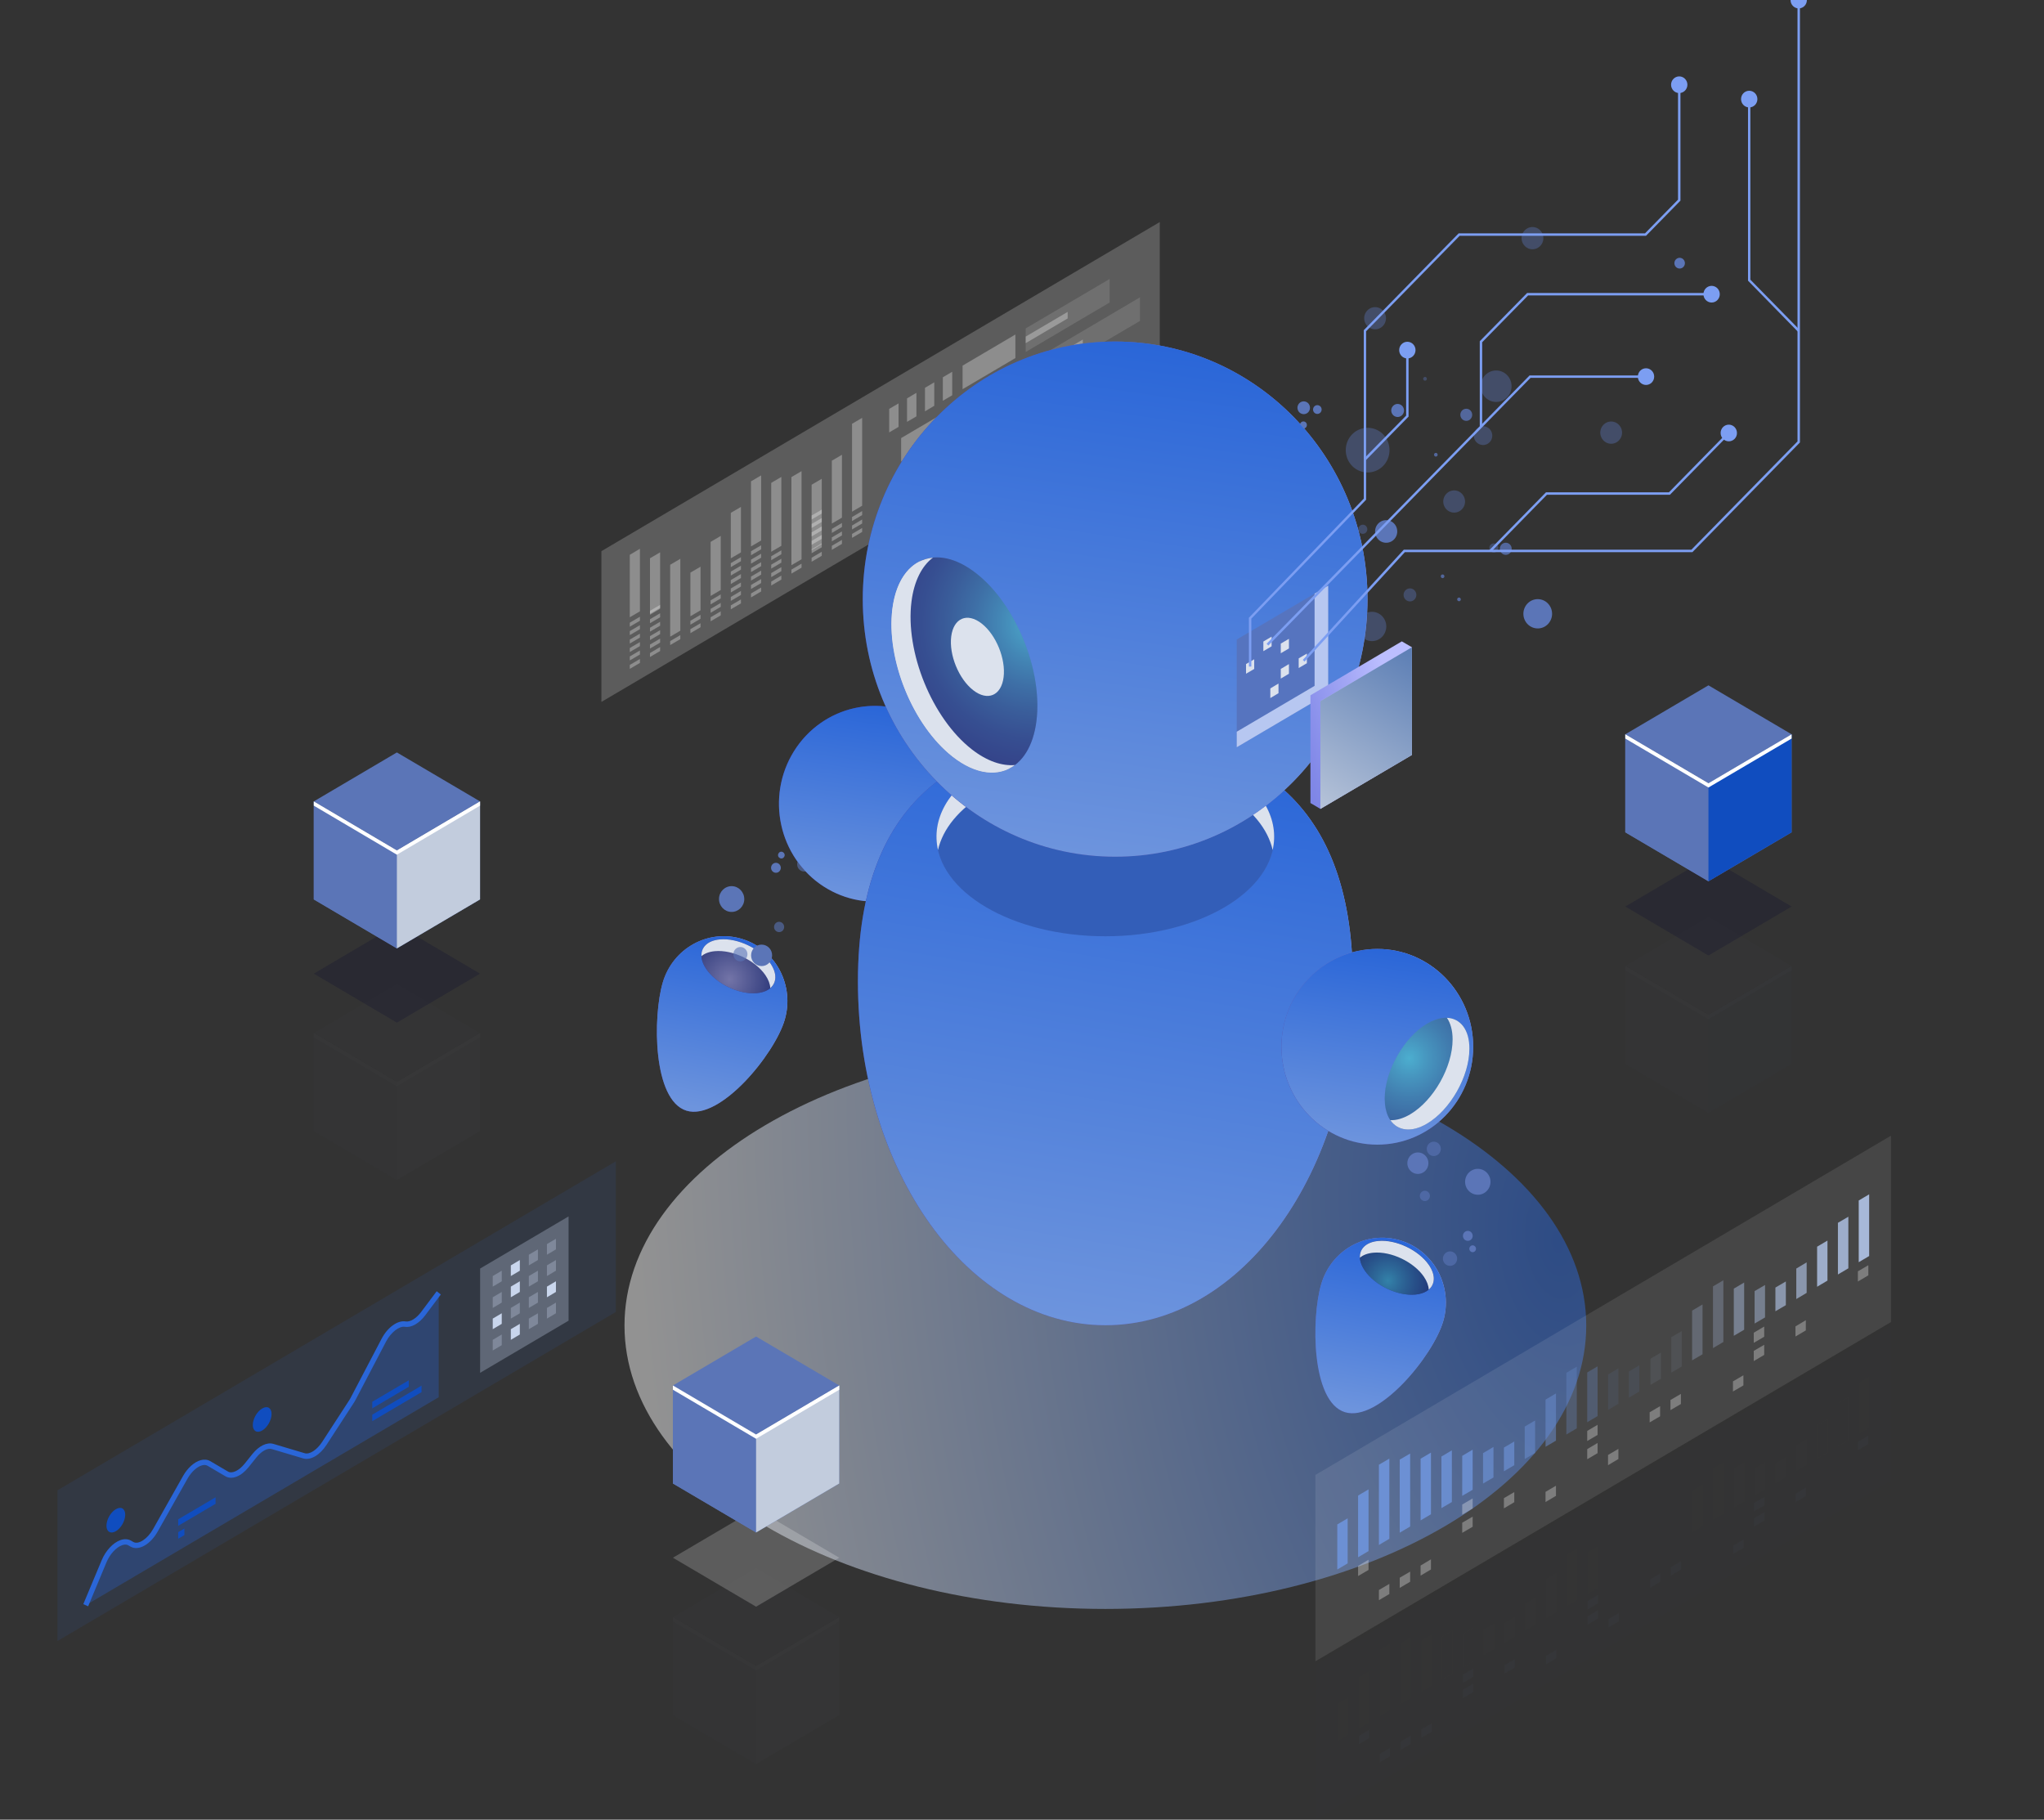 <svg xmlns="http://www.w3.org/2000/svg" width="738" height="657" fill="none" viewBox="0 0 738 657"><rect x="0" y="0" width="738" height="657" fill="#333333" stroke="none"/><g clip-path="url(#clip0_4649_74446)"><path fill="url(#paint0_diamond_4649_74446)" d="M399.1 580.907c95.889 0 173.623-45.809 173.623-102.317 0-56.508-77.734-102.317-173.623-102.317-95.89 0-173.623 45.809-173.623 102.317 0 56.508 77.733 102.317 173.623 102.317Z" opacity=".5"/><g opacity=".1"><path fill="#5B75B7" d="m616.846 366.432-30.026-17.68v35.36l30.026 17.709 30.025-17.709v-35.36l-30.025 17.68Z" opacity=".1"/><path fill="#5B75B7" d="m616.846 401.821-30.026-17.709v-35.36l30.026 17.68v35.389Z" opacity=".1"/><path fill="#104DBF" d="m646.871 384.11-30.025 17.709V366.43l30.025-17.68v35.36Z" opacity=".1"/><path fill="#5B75B7" d="m616.846 366.431-30.026-17.68 30.026-17.708 30.025 17.708-30.025 17.68Z" opacity=".1"/><path fill="#fff" d="m616.846 366.432-30.026-17.68v1.534l30.026 17.68 30.025-17.68v-1.534l-30.025 17.68Z" opacity=".1"/></g><path fill="#03002D" d="m616.846 344.986-30.026-17.68 30.026-17.708 30.025 17.708-30.025 17.68Z" opacity=".2"/><path fill="#5B75B7" d="m616.846 282.797-30.026-17.68v35.389l30.026 17.68 30.025-17.68v-35.389l-30.025 17.68Z"/><path fill="#5B75B7" d="m616.846 318.186-30.026-17.68v-35.389l30.026 17.68v35.389Z"/><path fill="#104DBF" d="m646.871 300.506-30.025 17.68v-35.389l30.025-17.68v35.389Z"/><path fill="#5B75B7" d="m616.846 282.798-30.026-17.68 30.026-17.68 30.025 17.68-30.025 17.68Z"/><path fill="#fff" d="m616.846 282.797-30.026-17.68v1.534l30.026 17.68 30.025-17.68v-1.534l-30.025 17.68Z"/><g opacity=".1"><path fill="#5B75B7" d="m143.297 390.663-29.998-17.681v35.389l29.998 17.68 30.025-17.68v-35.389l-30.025 17.681Z" opacity=".1"/><path fill="#5B75B7" d="m143.297 426.051-29.998-17.68v-35.389l29.998 17.681v35.388Z" opacity=".1"/><path fill="#C2CCDD" d="m173.322 408.371-30.025 17.68v-35.388l30.025-17.681v35.389Z" opacity=".1"/><path fill="#5B75B7" d="m143.297 390.663-29.998-17.68 29.998-17.68 30.025 17.68-30.025 17.68Z" opacity=".1"/><path fill="#fff" d="m143.297 390.663-29.998-17.681v1.534l29.998 17.68 30.025-17.68v-1.534l-30.025 17.681Z" opacity=".1"/></g><path fill="#03002D" d="m143.297 369.218-29.998-17.68 29.998-17.681 30.025 17.681-30.025 17.68Z" opacity=".2"/><path fill="#5B75B7" d="m143.297 307.058-29.998-17.708v35.388l29.998 17.68 30.025-17.68V289.35l-30.025 17.708Z"/><path fill="#5B75B7" d="m143.297 342.418-29.998-17.68V289.35l29.998 17.708v35.36Z"/><path fill="#C2CCDD" d="m173.322 324.738-30.025 17.68v-35.36l30.025-17.708v35.388Z"/><path fill="#5B75B7" d="m143.297 307.058-29.998-17.708 29.998-17.68 30.025 17.68-30.025 17.708Z"/><path fill="#fff" d="m143.297 307.058-29.998-17.708v1.533l29.998 17.708 30.025-17.708v-1.533l-30.025 17.708Z"/><g opacity=".1"><path fill="#5B75B7" d="m272.986 601.544-30.025-17.681v35.389l30.025 17.68 30.026-17.68v-35.389l-30.026 17.681Z" opacity=".1"/><path fill="#5B75B7" d="m272.986 636.932-30.025-17.68v-35.389l30.025 17.681v35.388Z" opacity=".1"/><path fill="#C2CCDD" d="m303.012 619.252-30.026 17.68v-35.388l30.026-17.681v35.389Z" opacity=".1"/><path fill="#5B75B7" d="m272.986 601.544-30.025-17.68 30.025-17.68 30.026 17.68-30.026 17.68Z" opacity=".1"/><path fill="#fff" d="m272.986 601.544-30.025-17.681v1.534l30.025 17.68 30.026-17.68v-1.534l-30.026 17.681Z" opacity=".1"/></g><path fill="#fff" d="m272.986 580.101-30.025-17.681 30.025-17.68 30.026 17.68-30.026 17.681Z" opacity=".2"/><path fill="#5B75B7" d="m272.986 517.939-30.025-17.709v35.389l30.025 17.68 30.026-17.68V500.23l-30.026 17.709Z"/><path fill="#5B75B7" d="m272.986 553.299-30.025-17.68V500.23l30.025 17.709v35.36Z"/><path fill="#C2CCDD" d="m303.012 535.619-30.026 17.68v-35.36l30.026-17.709v35.389Z"/><path fill="#5B75B7" d="m272.986 517.939-30.025-17.708 30.025-17.68 30.026 17.68-30.026 17.708Z"/><path fill="#fff" d="m272.986 517.939-30.025-17.709v1.534l30.025 17.708 30.026-17.708v-1.534l-30.026 17.709Z"/><path fill="#fff" d="M418.742 134.607 217.143 253.432v-54.435L418.742 80.172v54.435Z" opacity=".2"/><path fill="#fff" d="m231.05 220.721-3.661 2.147v-22.56l3.661-2.175v22.588Z" opacity=".3"/><g fill="#fff" opacity=".3"><path d="m231.05 224.124-3.661 2.147v-1.45l3.661-2.147v1.45ZM231.05 227.165l-3.661 2.147v-1.45l3.661-2.147v1.45ZM231.05 230.203l-3.661 2.148v-1.422l3.661-2.148v1.422ZM231.05 233.272l-3.661 2.148v-1.45l3.661-2.148v1.45ZM231.05 236.311l-3.661 2.148v-1.45l3.661-2.148v1.45ZM231.05 239.35l-3.661 2.147v-1.422l3.661-2.147v1.422Z"/></g><g fill="#fff" opacity=".3"><path d="m238.343 219.801-3.661 2.175v-1.45l3.661-2.147v1.422ZM238.343 222.868l-3.661 2.147v-1.45l3.661-2.147v1.45ZM238.343 225.909l-3.661 2.147v-1.422l3.661-2.148v1.423ZM238.343 228.948l-3.661 2.147v-1.422l3.661-2.148v1.423ZM238.343 232.017l-3.661 2.147v-1.45l3.661-2.148v1.451ZM238.343 235.056l-3.661 2.147v-1.422l3.661-2.176v1.451Z"/></g><g fill="#fff" opacity=".3"><path d="m252.932 223.399-3.661 2.147v-1.422l3.661-2.147v1.422ZM252.932 226.466l-3.661 2.147v-1.45l3.661-2.147v1.45ZM245.638 230.761l-3.661 2.147v-1.45l3.661-2.147v1.45Z"/></g><g fill="#fff" opacity=".3"><path d="m260.227 216.065-3.661 2.148v-1.45l3.661-2.148v1.45ZM260.227 219.106l-3.661 2.147v-1.422l3.661-2.147v1.422ZM260.227 222.173l-3.661 2.147v-1.45l3.661-2.147v1.45Z"/></g><g fill="#fff" opacity=".3"><path d="m267.522 202.622-3.661 2.147v-1.45l3.661-2.147v1.45ZM267.522 205.661l-3.661 2.147v-1.422l3.661-2.148v1.423ZM267.522 208.702l-3.661 2.175v-1.45l3.661-2.148v1.423ZM267.522 211.77l-3.661 2.148v-1.45l3.661-2.148v1.45ZM267.522 214.809l-3.661 2.148v-1.422l3.661-2.176v1.45ZM267.522 217.848l-3.661 2.147v-1.422l3.661-2.147v1.422Z"/></g><g fill="#fff" opacity=".3"><path d="m274.817 198.329-3.661 2.147v-1.45l3.661-2.147v1.45ZM274.817 201.368l-3.661 2.147v-1.45l3.661-2.147v1.45ZM274.817 204.409l-3.661 2.147v-1.422l3.661-2.148v1.423ZM274.817 207.477l-3.661 2.148v-1.45l3.661-2.148v1.45ZM274.817 210.517l-3.661 2.147v-1.45l3.661-2.148v1.451ZM274.817 213.555l-3.661 2.147v-1.422l3.661-2.147v1.422Z"/></g><g fill="#fff" opacity=".3"><path d="m282.11 200.114-3.661 2.147v-1.422l3.661-2.148v1.423ZM282.11 203.153l-3.661 2.147v-1.422l3.661-2.148v1.423ZM282.11 206.222l-3.661 2.147v-1.45l3.661-2.148v1.451ZM282.11 209.261l-3.661 2.147v-1.422l3.661-2.175v1.45ZM289.405 204.966l-3.661 2.147v-1.45l3.661-2.147v1.45Z"/></g><g fill="#fff" opacity=".3"><path d="m296.7 185.416-3.661 2.148v-1.423l3.661-2.147v1.422ZM296.7 188.457l-3.661 2.176v-1.451l3.661-2.147v1.422ZM296.7 191.524l-3.661 2.148v-1.451l3.661-2.147v1.45ZM296.7 194.565l-3.661 2.147v-1.422l3.661-2.147v1.422ZM296.7 197.604l-3.661 2.147v-1.422l3.661-2.147v1.422ZM296.7 200.671l-3.661 2.147v-1.45l3.661-2.147v1.45Z"/></g><g fill="#fff" opacity=".3"><path d="m303.995 190.268-3.661 2.148v-1.45l3.661-2.148v1.45ZM303.995 193.309l-3.661 2.147v-1.422l3.661-2.147v1.422ZM303.995 196.376l-3.661 2.147v-1.45l3.661-2.147v1.45Z"/></g><g fill="#fff" opacity=".3"><path d="m311.29 185.974-3.661 2.147v-1.45l3.661-2.148v1.451ZM311.29 189.013l-3.661 2.147v-1.422l3.661-2.176v1.451ZM311.29 192.053l-3.661 2.147v-1.422l3.661-2.147v1.422Z"/></g><path fill="#fff" d="m238.343 219.467-3.661 2.147v-20.051l3.661-2.147v20.051ZM245.638 227.72l-3.661 2.148v-25.963l3.661-2.147v25.962ZM252.932 220.358l-3.661 2.147v-15.756l3.661-2.147v15.756ZM260.227 213.025l-3.661 2.147v-19.521l3.661-2.147v19.521ZM267.522 199.445l-3.661 2.147v-16.425l3.661-2.147v16.425ZM274.817 195.149l-3.661 2.147v-23.508l3.661-2.147v23.508ZM282.11 197.072l-3.661 2.148v-24.875l3.661-2.148v24.875ZM289.405 201.926l-3.661 2.148v-31.819l3.661-2.148v31.819ZM296.7 196.489l-3.661 2.148v-23.621l3.661-2.147v23.62ZM303.995 186.895l-3.661 2.147v-22.699l3.661-2.148v22.7ZM311.29 182.6l-3.661 2.148v-31.735l3.661-2.148V182.6Z" opacity=".3"/><g fill="#fff" opacity=".3"><path d="M400.656 109.204 370.33 127.08v-8.506l30.326-17.847v8.477ZM411.584 115.869l-41.254 24.289v-8.477l41.254-24.318v8.506ZM389.4 142.027l-19.07 11.238v-8.477l19.07-11.267v8.506Z" opacity=".4"/></g><g fill="#fff" opacity=".3"><path d="m336.287 164.834 30.326-17.875v8.505l-30.326 17.848v-8.478ZM325.359 158.17l41.255-24.289v8.477l-41.255 24.318v-8.506ZM347.543 132.012l19.07-11.239v8.506l-19.07 11.238v-8.505ZM340.414 136.223l3.388-2.008v8.505l-3.388 1.98v-8.477ZM333.965 140.015l3.36-1.98v8.478l-3.36 2.008v-8.506ZM327.49 143.836l3.388-2.008v8.506l-3.388 1.98v-8.478ZM321.043 147.628l3.388-1.98v8.478l-3.388 2.008v-8.506Z"/></g><path fill="#fff" d="M385.493 114.976 370.33 123.9v-2.371l15.163-8.924v2.371ZM390.957 124.93l-20.627 12.159v-2.342l20.627-12.159v2.342Z" opacity=".3"/><path fill="#1049B3" d="m379.455 144.925-9.125 5.382v-2.343l9.125-5.382v2.343Z" opacity=".3"/><path fill="#5B75B7" d="M498.901 230.034a5.364 5.364 0 0 0 .219-7.474 5.106 5.106 0 0 0-7.322-.223 5.365 5.365 0 0 0-.219 7.474c1.968 2.119 5.246 2.231 7.322.223Z" opacity=".4"/><path fill="#5B75B7" d="M558.763 225.46a5.365 5.365 0 0 0 .218-7.474 5.106 5.106 0 0 0-7.322-.223 5.365 5.365 0 0 0-.218 7.474c1.967 2.119 5.245 2.231 7.322.223Z"/><path fill="#5B75B7" d="M544.008 143.584c2.24-2.147 2.35-5.745.246-8.031a5.487 5.487 0 0 0-7.868-.251c-2.241 2.147-2.35 5.744-.246 8.031a5.488 5.488 0 0 0 7.868.251ZM537.752 159.759c1.339-1.282 1.393-3.43.136-4.796a3.276 3.276 0 0 0-4.699-.139c-1.338 1.282-1.393 3.43-.136 4.796 1.257 1.339 3.36 1.422 4.699.139Z" opacity=".4"/><path fill="#5B75B7" d="M530.868 151.364c.874-.836.901-2.203.109-3.095-.82-.892-2.158-.92-3.033-.112-.874.837-.901 2.203-.109 3.096.82.892 2.186.948 3.033.111ZM545.129 199.749c.875-.836.902-2.203.11-3.095-.82-.893-2.159-.921-3.033-.112-.874.837-.902 2.203-.109 3.096.819.892 2.185.92 3.032.111Z" opacity=".8"/><path fill="#5B75B7" d="M514.967 137.255c.274-.251.274-.67.028-.948-.246-.279-.656-.279-.929-.028s-.273.669-.027.948a.642.642 0 0 0 .928.028Z" opacity=".4"/><path fill="#5B75B7" d="M518.874 164.669c.273-.251.273-.67.027-.948-.246-.279-.656-.279-.929-.028s-.273.669-.027.948c.246.279.656.279.929.028ZM527.233 216.899c.273-.251.273-.669.027-.948-.245-.279-.655-.279-.929-.028-.273.251-.273.669-.027.948.273.251.683.279.929.028ZM521.305 208.561c.274-.251.274-.669.028-.948-.246-.279-.656-.279-.929-.028s-.273.67-.028.948c.274.279.683.279.929.028Z" opacity=".8"/><path fill="#5B75B7" d="M499.202 168.405c3.17-3.04 3.334-8.143.356-11.406a7.814 7.814 0 0 0-11.175-.362c-3.169 3.039-3.333 8.143-.355 11.406a7.814 7.814 0 0 0 11.174.362Z" opacity=".4"/><path fill="#5B75B7" d="M456.665 184.077c1.584-1.506 1.666-4.044.164-5.661a3.846 3.846 0 0 0-5.546-.168c-1.585 1.506-1.667 4.044-.164 5.661a3.846 3.846 0 0 0 5.546.168Z"/><path fill="#5B75B7" d="M527.725 183.993c1.585-1.506 1.667-4.044.164-5.661a3.846 3.846 0 0 0-5.546-.168c-1.585 1.506-1.666 4.044-.164 5.661 1.475 1.618 3.962 1.674 5.546.168ZM499.174 117.819c1.585-1.506 1.667-4.044.164-5.661a3.845 3.845 0 0 0-5.546-.167c-1.584 1.505-1.666 4.043-.164 5.661 1.476 1.589 3.989 1.673 5.546.167ZM449.534 146.626c1.584-1.506 1.666-4.044.164-5.662a3.846 3.846 0 0 0-5.546-.167c-1.585 1.506-1.667 4.044-.164 5.661 1.475 1.618 3.961 1.673 5.546.168ZM584.417 159.118c1.584-1.506 1.666-4.044.164-5.661a3.847 3.847 0 0 0-5.547-.168c-1.584 1.506-1.666 4.044-.163 5.661a3.846 3.846 0 0 0 5.546.168ZM556.003 88.899c1.584-1.506 1.666-4.044.164-5.661a3.847 3.847 0 0 0-5.547-.167 4.041 4.041 0 0 0-.163 5.66 3.846 3.846 0 0 0 5.546.168Z" opacity=".4"/><path fill="#5B75B7" d="M607.747 96.428c.765-.725.792-1.952.082-2.733a1.87 1.87 0 0 0-2.677-.083c-.765.725-.793 1.952-.082 2.733a1.87 1.87 0 0 0 2.677.083Z"/><path fill="#5B75B7" d="M510.65 216.507c.928-.892.983-2.37.109-3.318a2.261 2.261 0 0 0-3.251-.112 2.376 2.376 0 0 0-.11 3.319c.875.948 2.323 1.004 3.252.111Z" opacity=".4"/><path fill="#5B75B7" d="M506.196 149.916a2.376 2.376 0 0 0 .11-3.319c-.875-.948-2.323-1.004-3.252-.112a2.377 2.377 0 0 0-.109 3.319 2.26 2.26 0 0 0 3.251.112ZM476.69 149.023c.628-.614.656-1.618.082-2.231-.601-.641-1.585-.669-2.186-.084-.628.614-.655 1.618-.082 2.231.574.642 1.558.67 2.186.084ZM472.264 148.911c.901-.864.956-2.314.109-3.263-.847-.92-2.295-.976-3.196-.111-.902.864-.957 2.314-.11 3.263.875.92 2.295.976 3.197.111ZM471.473 154.377c.492-.474.519-1.283.055-1.813a1.261 1.261 0 0 0-1.776-.055c-.492.474-.519 1.283-.055 1.812.492.53 1.284.558 1.776.056Z"/><path fill="#5B75B7" d="M493.166 192.304c.655-.614.683-1.673.081-2.343-.601-.669-1.639-.697-2.294-.083-.656.613-.683 1.673-.082 2.342.601.669 1.639.697 2.295.084ZM540.457 199.052c.655-.614.683-1.673.082-2.343-.601-.669-1.64-.697-2.295-.083-.656.613-.683 1.673-.082 2.342.601.697 1.639.725 2.295.084Z" opacity=".4"/><path fill="#5B75B7" d="M503.218 194.869c1.612-1.533 1.694-4.127.191-5.772a3.95 3.95 0 0 0-5.655-.195c-1.612 1.533-1.694 4.127-.191 5.772 1.53 1.645 4.043 1.729 5.655.195Z"/><path fill="url(#paint1_radial_4649_74446)" d="M283.314 368.242c-3.661 12.41-23.304 36.504-35.462 32.767-12.158-3.737-12.212-33.882-8.551-46.292 3.661-12.41 16.474-19.437 28.632-15.7 12.157 3.737 19.042 16.815 15.381 29.225Z"/><path fill="url(#paint2_linear_4649_74446)" d="M283.314 368.242c-3.661 12.41-23.304 36.504-35.462 32.767-12.158-3.737-12.212-33.882-8.551-46.292 3.661-12.41 16.474-19.437 28.632-15.7 12.157 3.737 19.042 16.815 15.381 29.225Z"/><path fill="#251C72" d="M259.927 339.184c6.393-.586 14.534 3.29 18.223 8.644 3.688 5.355 1.502 10.151-4.891 10.737-6.393.585-14.534-3.291-18.223-8.645-3.688-5.354-1.475-10.179 4.891-10.736Z"/><path fill="url(#paint3_radial_4649_74446)" d="M259.927 339.184c6.393-.586 14.534 3.29 18.223 8.644 3.688 5.355 1.502 10.151-4.891 10.737-6.393.585-14.534-3.291-18.223-8.645-3.688-5.354-1.475-10.179 4.891-10.736Z" opacity=".5"/><path fill="#DCE2ED" d="M253.26 345.235c1.12-.976 2.759-1.617 4.863-1.813 6.393-.585 14.535 3.291 18.223 8.645 1.12 1.646 1.694 3.235 1.776 4.685 2.322-1.98 2.513-5.326.027-8.924-3.688-5.354-11.857-9.23-18.223-8.644-4.426.39-6.83 2.816-6.666 6.051Z"/><path fill="#5B75B7" d="M281.347 332.827c-1.011-.028-1.831.781-1.858 1.813a1.83 1.83 0 0 0 1.776 1.896c1.011.028 1.83-.781 1.858-1.813a1.847 1.847 0 0 0-1.776-1.896Z" opacity=".6"/><path fill="#5B75B7" d="M264.273 319.943c-2.514-.056-4.618 1.979-4.672 4.545-.055 2.566 1.939 4.713 4.453 4.769 2.514.055 4.617-1.98 4.672-4.546.054-2.565-1.94-4.685-4.453-4.768Z"/><path fill="#5B75B7" d="M290.446 309.458a2.584 2.584 0 0 0-2.623 2.537c-.028 1.45 1.093 2.649 2.486 2.677a2.585 2.585 0 0 0 2.623-2.537c.027-1.45-1.093-2.65-2.486-2.677Z" opacity=".6"/><path fill="#5B75B7" d="M280.2 311.52c-.956-.028-1.775.753-1.803 1.757-.027.976.738 1.813 1.721 1.841.957.028 1.776-.753 1.804-1.757 0-1.004-.765-1.813-1.722-1.841ZM282.141 307.505c-.656-.028-1.203.53-1.23 1.199-.027.669.519 1.227 1.175 1.255.656.028 1.202-.53 1.229-1.199 0-.669-.519-1.227-1.174-1.255Z"/><path fill="#5B75B7" d="M267.387 341.918c-1.393-.027-2.568 1.088-2.595 2.538-.028 1.422 1.065 2.622 2.486 2.649 1.393.028 2.568-1.087 2.595-2.537.027-1.423-1.093-2.622-2.486-2.65Z" opacity=".6"/><path fill="#5B75B7" d="M275.064 341.054c-2.103-.056-3.824 1.645-3.879 3.793-.055 2.147 1.612 3.904 3.716 3.96 2.103.055 3.824-1.646 3.879-3.793.055-2.147-1.612-3.904-3.716-3.96Z"/><path fill="url(#paint4_radial_4649_74446)" d="M315.854 325.519c19.117 0 34.615-15.819 34.615-35.333 0-19.514-15.498-35.332-34.615-35.332-19.118 0-34.616 15.818-34.616 35.332 0 19.514 15.498 35.333 34.616 35.333Z"/><path fill="url(#paint5_linear_4649_74446)" d="M334.459 260.405c16.119 10.485 20.873 32.321 10.6 48.774-10.272 16.453-31.664 21.305-47.783 10.82-16.12-10.486-20.873-32.321-10.601-48.774 10.273-16.453 31.665-21.306 47.784-10.82Z"/><path fill="url(#paint6_radial_4649_74446)" d="M488.439 354.327c0 68.573-39.997 124.152-89.339 124.152-49.341 0-89.338-55.579-89.338-124.152 0-68.574 39.997-89.098 89.338-89.098 49.342 0 89.339 20.552 89.339 89.098Z"/><path fill="url(#paint7_linear_4649_74446)" d="M488.439 354.327c0 68.573-39.997 124.152-89.339 124.152-49.341 0-89.338-55.579-89.338-124.152 0-68.574 39.997-89.098 89.338-89.098 49.342 0 89.339 20.552 89.339 89.098Z"/><path fill="#5674BF" d="M399.099 338.041c33.678 0 60.98-16.094 60.98-35.947 0-19.852-27.302-35.946-60.98-35.946s-60.98 16.094-60.98 35.946c0 19.853 27.302 35.947 60.98 35.947Z"/><path fill="#1049B3" d="M399.099 338.041c33.678 0 60.98-16.094 60.98-35.947 0-19.852-27.302-35.946-60.98-35.946s-60.98 16.094-60.98 35.946c0 19.853 27.302 35.947 60.98 35.947Z" opacity=".5"/><path fill="#DCE2ED" d="M355.96 286.253c23.823-14.027 62.427-14.027 86.224 0 9.835 5.801 15.6 13.079 17.321 20.637 2.432-10.709-3.333-21.947-17.321-30.202-23.824-14.027-62.428-14.027-86.224 0-13.989 8.227-19.726 19.465-17.294 30.202 1.721-7.558 7.458-14.836 17.294-20.637Z"/><path fill="#BCBEFF" d="M364.951 195.188c10.042-17.752 10.036-36.944-.012-42.866-10.048-5.922-26.335 3.669-36.376 21.421-10.042 17.753-10.036 36.944.012 42.866 10.049 5.922 26.335-3.669 36.376-21.421Z"/><path fill="url(#paint8_radial_4649_74446)" d="M402.624 309.317c50.321 0 91.115-41.638 91.115-93.002s-40.794-93.003-91.115-93.003-91.114 41.639-91.114 93.003 40.793 93.002 91.114 93.002Z"/><path fill="url(#paint9_linear_4649_74446)" d="M402.624 309.317c50.321 0 91.115-41.638 91.115-93.002s-40.794-93.003-91.115-93.003-91.114 41.639-91.114 93.003 40.793 93.002 91.114 93.002Z"/><path fill="#5674BF" d="M374.21 260.375c-2.322 18.294-15.846 24.038-30.217 12.828-14.343-11.211-24.096-35.11-21.774-53.403 2.322-18.294 15.846-24.039 30.217-12.828 14.343 11.21 24.096 35.109 21.774 53.403Z"/><path fill="url(#paint10_radial_4649_74446)" d="M374.21 260.375c-2.322 18.294-15.846 24.038-30.217 12.828-14.343-11.211-24.096-35.11-21.774-53.403 2.322-18.294 15.846-24.039 30.217-12.828 14.343 11.21 24.096 35.109 21.774 53.403Z" opacity=".5"/><path fill="#DCE2ED" d="M362.353 244.534c-.847 6.637-5.765 8.728-10.983 4.657-5.218-4.071-8.77-12.772-7.923-19.409.847-6.637 5.765-8.729 10.983-4.657 5.218 4.071 8.77 12.772 7.923 19.409Z"/><path fill="#DCE2ED" d="M350.878 270.553c-14.343-11.211-24.097-35.11-21.774-53.403.956-7.446 3.77-12.828 7.731-15.812-7.513.725-13.195 7.223-14.616 18.489-2.322 18.294 7.431 42.193 21.774 53.403 8.497 6.637 16.721 7.334 22.485 2.984-4.671.418-10.081-1.367-15.6-5.661Z"/><path fill="#DCE2ED" d="M345.223 272.617c-14.344-11.21-24.097-35.109-21.775-53.403 1.066-8.478 4.563-14.25 9.399-16.9-5.492 2.315-9.481 8.311-10.655 17.485-2.323 18.294 7.431 42.193 21.774 53.404 7.705 6.023 15.163 7.139 20.791 4.043-5.437 2.315-12.376.948-19.534-4.629Z"/><path fill="url(#paint11_radial_4649_74446)" d="M497.291 413.28c19.118 0 34.615-15.819 34.615-35.332 0-19.514-15.497-35.333-34.615-35.333-19.117 0-34.615 15.819-34.615 35.333 0 19.513 15.498 35.332 34.615 35.332Z"/><path fill="url(#paint12_linear_4649_74446)" d="M497.291 413.28c19.118 0 34.615-15.819 34.615-35.332 0-19.514-15.497-35.333-34.615-35.333-19.117 0-34.615 15.819-34.615 35.333 0 19.513 15.498 35.332 34.615 35.332Z"/><path fill="#5674BF" d="M530.566 378.616c0 9.955-6.858 22.058-15.3 27.05-8.442 4.991-15.299.948-15.299-9.008 0-9.955 6.857-22.058 15.299-27.05 8.442-4.992 15.3-.948 15.3 9.008Z"/><path fill="url(#paint13_radial_4649_74446)" d="M530.566 378.616c0 9.955-6.858 22.058-15.3 27.05-8.442 4.991-15.299.948-15.299-9.008 0-9.955 6.857-22.058 15.299-27.05 8.442-4.992 15.3-.948 15.3 9.008Z" opacity=".5"/><path fill="#DCE2ED" d="M522.424 367.488c1.284 1.897 2.049 4.49 2.049 7.781 0 9.955-6.857 22.058-15.299 27.05-2.596 1.534-5.027 2.203-7.186 2.119 2.65 3.849 7.595 4.602 13.251 1.255 8.442-4.992 15.299-17.094 15.299-27.05.028-6.916-3.278-10.96-8.114-11.155Z"/><path fill="#5674BF" d="m479.56 250.336-33.031 19.465v-38.902l33.031-19.465v38.902Z"/><path fill="#CFDCFD" d="M474.642 214.334v33.297l-28.113 16.564v5.606l33.031-19.465v-38.902l-4.918 2.9Z" opacity=".8"/><path fill="#DCE2ED" d="m452.839 241.523-2.95 1.729v-3.486l2.95-1.729v3.486ZM459.123 233.353l-2.978 1.757v-3.486l2.978-1.757v3.486ZM465.378 234.134l-2.95 1.729v-3.486l2.95-1.729v3.486ZM465.378 243.251l-2.95 1.757v-3.486l2.95-1.756v3.485ZM461.609 250.281l-2.951 1.757v-3.486l2.951-1.757v3.486ZM471.855 239.46l-2.951 1.729v-3.485l2.951-1.729v3.485Z"/><path fill="url(#paint14_linear_4649_74446)" d="m506.142 240.074 3.634-6.386-3.634-2.12-33.003 19.465v38.902l3.606 2.12 3.606-6.386 25.791-15.199v-30.396Z"/><path fill="url(#paint15_linear_4649_74446)" d="m509.777 272.59-33.031 19.465v-38.903l33.031-19.464v38.902Z"/><path fill="url(#paint16_linear_4649_74446)" d="m509.777 272.59-33.031 19.465v-38.903l33.031-19.464v38.902Z"/><path fill="#7C9EF2" d="m471.007 238.876-.628-.614 36.473-39.794h103.846l38.304-39.098V.025h.874v159.708l-.109.139-38.714 39.488H507.235l-36.228 39.516Z"/><path fill="#7C9EF2" d="m649.137 119.743-18.004-18.406V35.775h.847v65.2l17.785 18.126-.628.642ZM538.378 199.221l-.628-.614 20.436-20.859h44.396l21.31-21.752.629.641-21.584 22.003h-44.396l-20.163 20.581Z"/><path fill="#7C9EF2" d="M624.193 159.344c-1.639 0-2.951-1.367-2.951-3.012 0-1.673 1.339-3.012 2.951-3.012 1.639 0 2.95 1.367 2.95 3.012.028 1.645-1.311 3.012-2.95 3.012ZM594.304 138.986c1.63 0 2.951-1.348 2.951-3.011 0-1.664-1.321-3.012-2.951-3.012-1.629 0-2.95 1.348-2.95 3.012 0 1.663 1.321 3.011 2.95 3.011ZM617.992 109.231c1.629 0 2.95-1.349 2.95-3.012 0-1.664-1.321-3.012-2.95-3.012-1.63 0-2.951 1.348-2.951 3.012 0 1.663 1.321 3.012 2.951 3.012ZM606.298 33.602c-1.639 0-2.95-1.367-2.95-3.012s1.338-3.012 2.95-3.012c1.64 0 2.951 1.367 2.951 3.012s-1.311 3.012-2.951 3.012ZM631.57 38.79c1.629 0 2.95-1.35 2.95-3.013 0-1.663-1.321-3.011-2.95-3.011-1.63 0-2.951 1.348-2.951 3.011 0 1.664 1.321 3.012 2.951 3.012ZM649.439 3.037c1.629 0 2.95-1.348 2.95-3.012 0-1.663-1.321-3.011-2.95-3.011-1.63 0-2.951 1.348-2.951 3.011 0 1.664 1.321 3.012 2.951 3.012ZM508.134 129.418c1.63 0 2.951-1.348 2.951-3.012 0-1.663-1.321-3.011-2.951-3.011-1.629 0-2.95 1.348-2.95 3.011 0 1.664 1.321 3.012 2.95 3.012Z"/><path fill="#7C9EF2" d="M451.8 240.661h-.874v-17.652l.136-.112 41.337-42.862v-60.793l.109-.139 34.151-34.859h67.291l11.911-12.159V30.59h.875v41.858l-.137.14-12.294 12.548h-67.291l-33.768 34.468v60.794l-.11.139-41.336 42.834v17.29Z"/><path fill="#7C9EF2" d="m493.136 166.175-.628-.642 15.19-15.477v-23.648h.874v24.011l-.136.139-15.3 15.617ZM457.947 233.075l-.629-.642 94.94-96.878h41.363v.864h-41.008l-94.666 96.656Z"/><path fill="#7C9EF2" d="M535.155 154.071h-.874v-30.87l.137-.14 16.966-17.29h66.608v.893h-66.253l-16.584 16.899v30.508Z"/><path fill="url(#paint17_radial_4649_74446)" d="M521.058 477.113c-3.661 12.41-23.304 36.504-35.462 32.767-12.157-3.737-12.212-33.882-8.551-46.292 3.661-12.409 16.474-19.437 28.632-15.7 12.158 3.737 19.042 16.816 15.381 29.225Z"/><path fill="url(#paint18_linear_4649_74446)" d="M521.058 477.113c-3.661 12.41-23.304 36.504-35.462 32.767-12.157-3.737-12.212-33.882-8.551-46.292 3.661-12.409 16.474-19.437 28.632-15.7 12.158 3.737 19.042 16.816 15.381 29.225Z"/><path fill="#251C72" d="M497.671 448.027c6.393-.585 14.534 3.291 18.223 8.645 3.688 5.354 1.502 10.151-4.891 10.737-6.393.585-14.534-3.291-18.222-8.645-3.689-5.327-1.503-10.151 4.89-10.737Z"/><path fill="url(#paint19_radial_4649_74446)" d="M497.671 448.027c6.393-.585 14.534 3.291 18.223 8.645 3.688 5.354 1.502 10.151-4.891 10.737-6.393.585-14.534-3.291-18.222-8.645-3.689-5.327-1.503-10.151 4.89-10.737Z" opacity=".5"/><path fill="#DCE2ED" d="M491.004 454.106c1.12-.976 2.759-1.617 4.863-1.813 6.393-.585 14.535 3.291 18.223 8.645 1.12 1.646 1.694 3.235 1.776 4.685 2.322-1.98 2.513-5.326.027-8.924-3.688-5.354-11.857-9.23-18.223-8.644-4.426.39-6.83 2.816-6.666 6.051Z"/><path fill="#5B75B7" d="M515.703 433.136c.738-.698.765-1.869.082-2.622a1.788 1.788 0 0 0-2.568-.083c-.738.697-.765 1.868-.082 2.621a1.789 1.789 0 0 0 2.568.084Z" opacity=".6"/><path fill="#5B75B7" d="M536.714 430.095c1.831-1.757 1.94-4.713.191-6.609a4.512 4.512 0 0 0-6.475-.196c-1.83 1.757-1.939 4.713-.191 6.61 1.749 1.868 4.645 1.98 6.475.195Z"/><path fill="#5B75B7" d="M525.294 456.338c1.038-.976 1.092-2.649.109-3.681a2.49 2.49 0 0 0-3.607-.111c-1.038.976-1.092 2.649-.109 3.681a2.538 2.538 0 0 0 3.607.111Z" opacity=".6"/><path fill="#5B75B7" d="M531.167 447.525c.711-.669.738-1.813.082-2.538-.655-.725-1.776-.753-2.486-.083-.71.669-.738 1.812-.082 2.537a1.74 1.74 0 0 0 2.486.084ZM532.534 451.762a1.222 1.222 0 0 0 .054-1.729c-.464-.502-1.202-.53-1.694-.056a1.222 1.222 0 0 0-.054 1.729c.464.502 1.202.53 1.694.056Z"/><path fill="#5B75B7" d="M519.42 416.682c1.011-.976 1.065-2.621.109-3.653a2.504 2.504 0 0 0-3.579-.112c-1.011.976-1.066 2.622-.109 3.653a2.504 2.504 0 0 0 3.579.112Z" opacity=".6"/><path fill="#5B75B7" d="M514.53 422.789c1.53-1.45 1.612-3.904.164-5.466a3.716 3.716 0 0 0-5.355-.167c-1.53 1.45-1.612 3.904-.164 5.466a3.717 3.717 0 0 0 5.355.167Z"/><path fill="#F2F2F2" d="M682.743 477.336 474.941 599.814v-67.29l207.802-122.479v67.291Z" opacity=".1"/><path fill="#6C90D4" d="m486.581 564.455-3.743 2.231V550.4l3.743-2.203v16.258ZM494.122 560.022l-3.77 2.231v-22.282l3.77-2.231v22.282ZM501.634 555.587l-3.771 2.231v-28.974l3.771-2.203v28.946ZM509.147 551.154l-3.77 2.231v-26.381l3.77-2.203v26.353ZM516.661 546.719l-3.743 2.23v-22.281l3.743-2.203v22.254Z"/><path fill="#6C90D4" d="m524.202 542.312-3.77 2.203v-18.628l3.77-2.231v18.656ZM531.714 537.88l-3.771 2.203v-14.446l3.771-2.231v14.474Z" opacity=".9"/><path fill="#6C90D4" d="m539.227 533.445-3.77 2.203v-10.987l3.77-2.231v11.015ZM546.741 529.01l-3.743 2.203v-8.561l3.743-2.203v8.561Z" opacity=".7"/><path fill="#6C90D4" d="m554.255 524.578-3.743 2.203v-11.713l3.743-2.203v11.713ZM561.796 520.142l-3.771 2.231v-17.039l3.771-2.23v17.038Z" opacity=".5"/><path fill="#6C90D4" d="m569.307 515.709-3.77 2.231v-22.281l3.77-2.231v22.281ZM576.821 511.276l-3.743 2.23v-17.987l3.743-2.203v17.96Z" opacity=".3"/><path fill="#6C90D4" d="m584.335 506.839-3.743 2.231v-12.8l3.743-2.231v12.8ZM591.874 502.407l-3.77 2.231v-9.454l3.77-2.231v9.454Z" opacity=".1"/><path fill="#A7B8D8" d="m671.105 433.442 3.771-2.231v22.281l-3.771 2.231v-22.281Z"/><path fill="#A7B8D8" d="m663.592 441.502 3.77-2.203v18.628l-3.77 2.231v-18.656ZM656.078 450.117l3.743-2.203v14.445l-3.743 2.231v-14.473Z" opacity=".9"/><path fill="#A7B8D8" d="m648.564 458.008 3.743-2.231v11.016l-3.743 2.231v-11.016ZM641.023 464.871l3.771-2.203v8.561l-3.771 2.203v-8.561Z" opacity=".7"/><path fill="#A7B8D8" d="m633.512 466.152 3.77-2.203v11.713l-3.77 2.203v-11.713ZM625.998 465.262l3.743-2.203v17.038l-3.743 2.204v-17.039Z" opacity=".5"/><path fill="#A7B8D8" d="m618.484 464.453 3.743-2.203v22.282l-3.743 2.203v-22.282ZM610.945 473.207l3.77-2.23v17.987l-3.77 2.203v-17.96Z" opacity=".3"/><path fill="#A7B8D8" d="m603.432 482.801 3.77-2.203v12.772l-3.77 2.231v-12.8ZM595.918 490.583l3.77-2.231v9.453l-3.77 2.231v-9.453Z" opacity=".1"/><g fill="#1049B3" fill-opacity=".3" opacity=".1"><g opacity=".1"><path d="m486.581 571.257-3.743 2.203v-3.653l3.743-2.231v3.681ZM501.634 562.39l-3.771 2.203v-3.654l3.771-2.203v3.654ZM509.147 557.956l-3.77 2.203v-3.653l3.77-2.203v3.653ZM516.661 553.522l-3.743 2.231v-3.681l3.743-2.203v3.653ZM524.202 549.087l-3.77 2.231v-3.681l3.77-2.203v3.653ZM539.227 540.22l-3.77 2.23v-3.653l3.77-2.231v3.654ZM546.741 535.814l-3.743 2.203v-3.653l3.743-2.231v3.681ZM554.255 531.38l-3.743 2.203v-3.653l3.743-2.231v3.681ZM561.796 526.947l-3.771 2.203v-3.653l3.771-2.231v3.681ZM569.307 522.511l-3.77 2.203v-3.653l3.77-2.231v3.681ZM584.335 513.643l-3.743 2.203v-3.653l3.743-2.203v3.653ZM591.874 509.21l-3.77 2.231v-3.681l3.77-2.203v3.653ZM599.387 504.774l-3.77 2.231v-3.681l3.77-2.203v3.653ZM606.901 500.343l-3.77 2.231v-3.681l3.77-2.204v3.654ZM614.415 495.907l-3.743 2.231v-3.681l3.743-2.203v3.653ZM621.954 491.473l-3.77 2.231v-3.653l3.77-2.231v3.653ZM629.468 487.068l-3.771 2.203v-3.653l3.771-2.231v3.681ZM644.495 478.199l-3.743 2.203v-3.653l3.743-2.231v3.681ZM652.009 473.765l-3.743 2.203v-3.654l3.743-2.203v3.654ZM659.548 469.333l-3.771 2.203v-3.653l3.771-2.203v3.653ZM667.061 464.897l-3.77 2.231v-3.681l3.77-2.203v3.653Z" opacity=".1"/></g><g opacity=".1"><path d="m486.581 577.809-3.743 2.231v-3.653l3.743-2.231v3.653ZM494.122 573.404l-3.77 2.203v-3.653l3.77-2.231v3.681ZM501.634 568.972l-3.771 2.203v-3.653l3.771-2.231v3.681ZM509.147 564.537l-3.77 2.203v-3.654l3.77-2.231v3.682ZM516.661 560.103l-3.743 2.203v-3.653l3.743-2.231v3.681ZM524.202 555.669l-3.77 2.203v-3.653l3.77-2.203v3.653ZM539.227 546.802l-3.77 2.231v-3.681l3.77-2.204v3.654ZM554.255 537.932l-3.743 2.231v-3.681l3.743-2.203v3.653ZM561.796 533.497l-3.771 2.231v-3.681l3.771-2.203v3.653ZM569.307 529.065l-3.77 2.231v-3.653l3.77-2.231v3.653ZM584.335 520.224l-3.743 2.203v-3.653l3.743-2.231v3.681ZM591.874 515.79l-3.77 2.204v-3.654l3.77-2.231v3.681ZM614.415 502.489l-3.743 2.231v-3.681l3.743-2.203v3.653ZM621.954 498.056l-3.77 2.23v-3.681l3.77-2.203v3.654ZM629.468 493.622l-3.771 2.231v-3.681l3.771-2.203v3.653ZM644.495 484.753l-3.743 2.231v-3.653l3.743-2.231v3.653ZM659.548 475.912l-3.771 2.203v-3.654l3.771-2.231v3.682ZM667.061 471.478l-3.77 2.203v-3.653l3.77-2.231v3.681ZM674.575 467.044l-3.77 2.203v-3.653l3.77-2.231v3.681Z" opacity=".1"/></g><g opacity=".1"><path d="m486.581 584.391-3.743 2.231v-3.681l3.743-2.203v3.653ZM494.122 579.958l-3.77 2.231v-3.681l3.77-2.203v3.653ZM524.202 562.251l-3.77 2.204v-3.654l3.77-2.231v3.681ZM531.714 557.816l-3.771 2.203v-3.653l3.771-2.231v3.681ZM539.227 553.382l-3.77 2.203v-3.653l3.77-2.231v3.681ZM546.741 548.948l-3.743 2.203v-3.653l3.743-2.203v3.653ZM554.255 544.514l-3.743 2.204v-3.654l3.743-2.203v3.653ZM569.307 535.647l-3.77 2.231v-3.681l3.77-2.203v3.653ZM576.821 531.212l-3.743 2.231v-3.681l3.743-2.203v3.653ZM591.874 522.345l-3.77 2.231v-3.654l3.77-2.231v3.654ZM599.387 517.939l-3.77 2.203v-3.653l3.77-2.231v3.681ZM606.901 513.503l-3.77 2.203v-3.653l3.77-2.231v3.681ZM614.415 509.072l-3.743 2.203v-3.653l3.743-2.231v3.681ZM621.954 504.638l-3.77 2.203v-3.653l3.77-2.231v3.681ZM636.981 495.768l-3.77 2.231v-3.681l3.77-2.203v3.653ZM644.495 491.335l-3.743 2.231v-3.681l3.743-2.203v3.653ZM652.009 486.901l-3.743 2.231v-3.681l3.743-2.203v3.653ZM659.548 482.466l-3.771 2.231v-3.681l3.771-2.204v3.654ZM667.061 478.034l-3.77 2.231v-3.653l3.77-2.231v3.653ZM674.575 473.626l-3.77 2.203v-3.653l3.77-2.231v3.681Z" opacity=".1"/></g></g><path fill="#fff" fill-opacity=".3" d="m494.12 566.826-3.77 2.203v-3.654l3.77-2.23v3.681ZM531.714 544.655l-3.771 2.231v-3.681l3.771-2.203v3.653ZM576.821 518.079l-3.743 2.203v-3.653l3.743-2.203v3.653ZM636.981 482.634l-3.77 2.203v-3.653l3.77-2.231v3.681ZM674.573 460.464l-3.77 2.231v-3.681l3.77-2.203v3.653ZM531.714 551.235l-3.771 2.203v-3.653l3.771-2.203v3.653ZM546.741 542.368l-3.743 2.231v-3.681l3.743-2.203v3.653ZM576.821 524.66l-3.743 2.203v-3.654l3.743-2.23v3.681ZM599.387 511.358l-3.77 2.203v-3.653l3.77-2.203v3.653ZM606.901 506.923l-3.77 2.203v-3.653l3.77-2.203v3.653ZM636.981 489.188l-3.77 2.231v-3.681l3.77-2.203v3.653ZM652.007 480.347l-3.743 2.203v-3.653l3.743-2.231v3.681ZM501.634 575.524l-3.771 2.231v-3.681l3.771-2.203v3.653ZM509.147 571.091l-3.77 2.231v-3.681l3.77-2.203v3.653ZM516.659 566.657l-3.743 2.231v-3.653l3.743-2.231v3.653ZM561.794 540.081l-3.771 2.231v-3.681l3.771-2.203v3.653ZM584.333 526.778l-3.743 2.231v-3.681l3.743-2.203v3.653ZM629.468 500.202l-3.771 2.203v-3.653l3.771-2.203v3.653Z"/><path fill="#2A66D8" d="M222.361 473.683 20.734 592.508v-54.435l201.627-118.798v54.408Z" opacity=".1"/><path fill="#2A66D8" d="m30.951 579.568 6.64-15.867c2.075-4.936 6.501-8.115 9.206-6.609l.874.502c2.35 1.31 6.12-.921 8.443-5.048l10.791-19.13c2.35-4.155 6.147-6.414 8.497-5.02l6.448 3.793c1.885 1.115 4.835-.14 7.158-3.04l2.841-3.541c2.076-2.594 4.644-3.877 6.53-3.319l11.338 3.374c2.185.642 5.245-1.199 7.376-4.489l9.726-14.976c.246-.39.492-.808.711-1.227l11.037-21.082c1.967-3.765 5.246-6.219 7.732-5.8 1.967.334 4.481-1.144 6.475-3.765l5.628-7.502v37.647l-127.45 75.099Z" opacity=".3"/><path fill="#2A66D8" d="m31.827 579.959-1.749-.781 6.64-15.867c1.447-3.458 4.124-6.33 6.775-7.251 1.393-.502 2.704-.418 3.77.168l.874.502c1.858 1.059 5.136-1.088 7.158-4.685l10.792-19.131c1.666-2.928 4.043-5.075 6.393-5.717 1.257-.334 2.431-.223 3.415.335l6.448 3.793c1.448.836 3.961-.335 5.956-2.817l2.84-3.541c2.35-2.929 5.246-4.323 7.541-3.654l11.338 3.375c1.804.529 4.426-1.2 6.312-4.1l9.726-14.975c.246-.362.464-.753.655-1.143l11.038-21.055c2.158-4.155 5.792-6.804 8.743-6.302 1.584.251 3.824-1.088 5.546-3.402l5.628-7.502 1.502 1.171-5.628 7.502c-2.213 2.956-5.054 4.573-7.376 4.155-2.022-.307-5 1.98-6.749 5.298l-11.037 21.083c-.219.446-.492.864-.765 1.283l-9.726 14.975c-2.404 3.709-5.792 5.689-8.442 4.88l-11.338-3.374c-1.503-.446-3.716.753-5.52 3.012l-2.84 3.541c-2.678 3.347-6.038 4.657-8.388 3.263l-6.448-3.793c-.519-.306-1.202-.362-1.967-.139-1.83.502-3.852 2.342-5.245 4.824l-10.792 19.131c-2.623 4.629-6.885 7.027-9.726 5.41l-.874-.502c-.738-.419-1.612-.251-2.213-.028-2.159.753-4.426 3.235-5.656 6.191l-6.611 15.867Z"/><path fill="#104DBF" d="M98.05 510.521c0 2.204-1.502 4.881-3.387 5.968-1.858 1.088-3.388.196-3.388-1.98 0-2.203 1.503-4.88 3.388-5.968 1.885-1.115 3.388-.223 3.388 1.98ZM45.213 546.885c0 2.203-1.503 4.88-3.388 5.968-1.858 1.087-3.388.195-3.388-1.98 0-2.203 1.503-4.881 3.388-5.968 1.885-1.116 3.388-.223 3.388 1.98ZM147.585 500.704l-13.169 7.78v-2.37l13.169-7.753v2.343ZM152.202 502.628l-17.786 10.485v-2.342l17.786-10.486v2.343ZM77.834 542.954l-13.496 7.948v-2.343l13.496-7.948v2.343ZM66.578 554.249l-2.24 1.311v-2.37l2.24-1.311v2.37Z"/><path fill="#C9D6ED" d="m205.286 439.188-31.938 18.823v37.647l31.938-18.823v-37.647Z" opacity=".3"/><path fill="#C9D6ED" d="m181.161 458.791-3.251 1.924v3.821l3.251-1.924v-3.821Z" opacity=".3"/><path fill="#C9D6ED" d="m187.691 454.943-3.252 1.924v3.849l3.252-1.924v-3.849Z"/><path fill="#C9D6ED" d="m194.22 451.094-3.279 1.924v3.848l3.279-1.924v-3.848ZM200.724 447.273l-3.251 1.897v3.848l3.251-1.924v-3.821ZM181.161 466.461l-3.251 1.924v3.848l3.251-1.924v-3.848Z" opacity=".3"/><path fill="#C9D6ED" d="m187.691 462.611-3.252 1.924v3.849l3.252-1.924v-3.849Z"/><path fill="#C9D6ED" d="m194.22 458.791-3.279 1.924v3.821l3.279-1.924v-3.821ZM200.724 454.941l-3.251 1.925v3.848l3.251-1.924v-3.849Z" opacity=".3"/><path fill="#C9D6ED" d="m181.161 474.156-3.251 1.924v3.821l3.251-1.924v-3.821Z"/><path fill="#C9D6ED" d="m187.691 470.309-3.252 1.924v3.848l3.252-1.924v-3.848ZM194.22 466.461l-3.279 1.924v3.848l3.279-1.924v-3.848Z" opacity=".3"/><path fill="#C9D6ED" d="m200.724 462.611-3.251 1.924v3.849l3.251-1.924v-3.849Z"/><path fill="#C9D6ED" d="m181.161 481.826-3.251 1.924v3.849l3.251-1.924v-3.849Z" opacity=".3"/><path fill="#C9D6ED" d="m187.691 477.977-3.252 1.924v3.848l3.252-1.924v-3.848Z"/><path fill="#C9D6ED" d="m194.22 474.156-3.279 1.924v3.821l3.279-1.924v-3.821ZM200.724 470.309l-3.251 1.924v3.848l3.251-1.924v-3.848Z" opacity=".3"/><g opacity=".2"><g opacity=".2"><path fill="#5B75B7" d="M682.743 534.614 475.27 656.897v-55.996l207.473-122.284v55.997Z" opacity=".1"/></g><g fill="#5B75B7" opacity=".2"><g opacity=".2"><path d="m486.882 626.334-3.743 2.231v-13.553l3.743-2.203v13.525ZM494.395 621.928l-3.743 2.203v-18.545l3.743-2.203v18.545ZM501.907 617.493l-3.743 2.203v-24.094l3.743-2.231v24.122ZM509.421 613.06l-3.771 2.231v-21.975l3.771-2.203v21.947ZM516.934 608.654l-3.77 2.203v-18.545l3.77-2.203v18.545Z" opacity=".2"/><path d="m524.421 604.22-3.743 2.203v-15.505l3.743-2.203v15.505ZM531.934 599.785l-3.743 2.231v-12.047l3.743-2.203v12.019Z" opacity=".9"/><path d="m539.446 595.38-3.743 2.203v-9.147l3.743-2.231v9.175ZM546.96 590.946l-3.771 2.203v-7.111l3.771-2.231v7.139Z" opacity=".7"/><path d="m554.473 586.512-3.77 2.231v-9.76l3.77-2.231v9.76ZM561.958 582.104l-3.743 2.204v-14.195l3.743-2.203v14.194Z" opacity=".5"/><path d="m569.471 577.67-3.742 2.203v-18.545l3.742-2.203v18.545ZM576.985 573.238l-3.743 2.231v-14.975l3.743-2.203v14.947Z" opacity=".3"/><path d="m584.499 568.831-3.77 2.203v-10.653l3.77-2.203v10.653ZM592.012 564.397l-3.77 2.203v-7.864l3.77-2.203v7.864Z" opacity=".1"/></g><g opacity=".2"><path d="m671.131 499.226 3.743-2.203v18.545l-3.743 2.203v-18.545Z" opacity=".2"/><path d="m663.619 506.672 3.743-2.203v15.505l-3.743 2.231v-15.533ZM656.105 514.592l3.771-2.203v12.019l-3.771 2.203v-12.019Z" opacity=".9"/><path d="m648.592 521.871 3.77-2.203v9.175l-3.77 2.203v-9.175ZM641.107 528.34l3.743-2.203v7.111l-3.743 2.231v-7.139Z" opacity=".7"/><path d="m633.594 530.125 3.743-2.203v9.76l-3.743 2.203v-9.76ZM626.08 530.125l3.743-2.203v14.194l-3.743 2.203v-14.194Z" opacity=".5"/><path d="m618.566 530.182 3.771-2.203v18.544l-3.771 2.231v-18.572ZM611.055 538.211l3.77-2.231v14.976l-3.77 2.203v-14.948Z" opacity=".3"/><path d="m603.568 546.942 3.743-2.231v10.681l-3.743 2.203v-10.653ZM596.055 554.137l3.743-2.203v7.864l-3.743 2.231v-7.892Z" opacity=".1"/></g></g><g fill="#5B75B7" opacity=".1"><g opacity=".1"><path d="m486.882 631.995-3.743 2.203v-3.04l3.743-2.203v3.04ZM501.907 623.153l-3.743 2.204v-3.04l3.743-2.231v3.067ZM509.421 618.721l-3.771 2.203v-3.039l3.771-2.203v3.039ZM516.934 614.286l-3.77 2.231v-3.068l3.77-2.203v3.04ZM524.421 609.88l-3.743 2.203v-3.04l3.743-2.231v3.068ZM539.446 601.012l-3.743 2.231v-3.067l3.743-2.203v3.039ZM546.96 596.607l-3.771 2.203v-3.04l3.771-2.231v3.068ZM554.473 592.172l-3.77 2.203v-3.039l3.77-2.203v3.039ZM561.958 587.739l-3.743 2.231v-3.068l3.743-2.203v3.04ZM569.471 583.333l-3.742 2.203v-3.039l3.742-2.231v3.067ZM584.499 574.464l-3.77 2.23v-3.067l3.77-2.203v3.04ZM592.012 570.058l-3.77 2.203v-3.04l3.77-2.231v3.068ZM599.497 565.624l-3.743 2.203v-3.04l3.743-2.203v3.04ZM607.01 561.19l-3.742 2.231v-3.068l3.742-2.203v3.04ZM614.524 556.784l-3.743 2.203v-3.039l3.743-2.231v3.067ZM622.038 552.35l-3.743 2.203v-3.039l3.743-2.203v3.039ZM629.55 547.942l-3.771 2.204v-3.04l3.771-2.231v3.067ZM644.55 539.075l-3.743 2.231v-3.068l3.743-2.203v3.04ZM652.061 534.669l-3.743 2.203v-3.039l3.743-2.231v3.067ZM659.575 530.235l-3.743 2.203v-3.04l3.743-2.203v3.04ZM667.089 525.801l-3.771 2.231v-3.067l3.771-2.203v3.039Z" opacity=".1"/></g><g opacity=".1"><path d="m486.882 637.46-3.743 2.231v-3.068l3.743-2.203v3.04ZM494.395 633.054l-3.743 2.203v-3.04l3.743-2.231v3.068ZM501.907 628.618l-3.743 2.203v-3.04l3.743-2.203v3.04ZM509.421 624.186l-3.771 2.231v-3.067l3.771-2.204v3.04ZM516.934 619.78l-3.77 2.204v-3.04l3.77-2.231v3.067ZM524.421 615.344l-3.743 2.203v-3.039l3.743-2.203v3.039ZM539.446 606.505l-3.743 2.203v-3.04l3.743-2.23v3.067ZM554.473 597.637l-3.77 2.231v-3.067l3.77-2.203v3.039ZM561.958 593.232l-3.743 2.203v-3.04l3.743-2.231v3.068ZM569.471 588.797 565.729 591v-3.039l3.742-2.203v3.039ZM584.499 579.956l-3.77 2.203v-3.039l3.77-2.231v3.067ZM592.012 575.524l-3.77 2.203v-3.04l3.77-2.203v3.04ZM614.524 562.249l-3.743 2.203v-3.04l3.743-2.203v3.04ZM622.038 557.815l-3.743 2.231v-3.068l3.743-2.203v3.04ZM629.55 553.409l-3.771 2.203v-3.039l3.771-2.231v3.067ZM644.55 544.542l-3.743 2.231v-3.068l3.743-2.203v3.04ZM659.575 535.702l-3.743 2.203v-3.04l3.743-2.203v3.04ZM667.089 531.266l-3.771 2.231v-3.067l3.771-2.203v3.039ZM674.602 526.861l-3.77 2.203v-3.04l3.77-2.231v3.068Z" opacity=".1"/></g><g opacity=".1"><path d="m486.882 642.926-3.743 2.231v-3.067l3.743-2.203v3.039ZM494.395 638.521l-3.743 2.203v-3.04l3.743-2.231v3.068ZM524.421 620.813l-3.743 2.203v-3.04l3.743-2.203v3.04ZM531.934 616.378l-3.743 2.23v-3.067l3.743-2.203v3.04ZM539.446 611.97l-3.743 2.203v-3.04l3.743-2.231v3.068ZM546.96 607.538l-3.771 2.203v-3.04l3.771-2.203v3.04ZM554.473 603.104l-3.77 2.231v-3.068l3.77-2.203v3.04ZM569.471 594.264l-3.742 2.203v-3.039l3.742-2.203v3.039ZM576.985 589.829l-3.743 2.231v-3.068l3.743-2.203v3.04ZM592.012 580.989l-3.77 2.203v-3.04l3.77-2.203v3.04ZM599.497 576.555l-3.743 2.231v-3.067l3.743-2.203v3.039ZM607.01 572.149l-3.742 2.203v-3.04l3.742-2.203v3.04ZM614.524 567.715l-3.743 2.231v-3.067l3.743-2.203v3.039ZM622.038 563.308l-3.743 2.203v-3.04l3.743-2.231v3.068ZM637.063 554.44l-3.77 2.231v-3.068l3.77-2.203v3.04ZM644.55 550.034l-3.743 2.204v-3.04l3.743-2.231v3.067ZM652.061 545.602l-3.743 2.203v-3.039l3.743-2.204v3.04ZM659.575 541.167l-3.743 2.231v-3.068l3.743-2.203v3.04ZM667.089 536.761l-3.771 2.203v-3.04l3.771-2.231v3.068ZM674.602 532.327l-3.77 2.203v-3.04l3.77-2.203v3.04Z" opacity=".1"/></g></g><path fill="#5B75B7" d="m494.393 627.561-3.743 2.231v-3.067l3.743-2.204v3.04ZM531.932 605.448l-3.743 2.203v-3.04l3.743-2.203v3.04ZM576.985 578.897l-3.743 2.203v-3.04l3.743-2.203v3.04ZM637.063 543.508l-3.77 2.203v-3.039l3.77-2.203v3.039ZM674.6 521.396l-3.77 2.203v-3.04l3.77-2.231v3.068ZM531.932 610.913l-3.743 2.231v-3.068l3.743-2.203v3.04ZM546.96 602.071l-3.771 2.203v-3.04l3.771-2.203v3.04ZM576.985 584.364l-3.743 2.231v-3.068l3.743-2.203v3.04ZM599.497 571.09l-3.743 2.231v-3.067l3.743-2.203v3.039ZM607.01 566.683l-3.742 2.203v-3.04l3.742-2.231v3.068ZM637.063 548.975l-3.77 2.203v-3.039l3.77-2.203v3.039ZM652.061 540.136l-3.743 2.203v-3.04l3.743-2.231v3.068ZM501.907 634.087l-3.743 2.203v-3.04l3.743-2.203v3.04ZM509.421 629.651l-3.771 2.231v-3.068l3.771-2.203v3.04ZM516.934 625.247l-3.77 2.203v-3.039l3.77-2.231v3.067ZM561.958 598.696l-3.743 2.203v-3.039l3.743-2.231v3.067ZM584.497 585.423l-3.77 2.203v-3.04l3.77-2.231v3.068ZM629.55 558.876l-3.771 2.203v-3.04l3.771-2.203v3.04Z" opacity=".2"/></g></g><defs><radialGradient id="paint0_diamond_4649_74446" cx="0" cy="0" r="1" gradientTransform="rotate(174.436 270.096 237.346) scale(330.773 584.575)" gradientUnits="userSpaceOnUse"><stop stop-color="#2A66D8"/><stop offset="1" stop-color="#F2F2F2"/></radialGradient><radialGradient id="paint1_radial_4649_74446" cx="0" cy="0" r="1" gradientTransform="matrix(62.497 19.208 -19.538 63.571 275.69 349.748)" gradientUnits="userSpaceOnUse"><stop stop-color="#C0BFF6"/><stop offset="1" stop-color="#393091"/></radialGradient><radialGradient id="paint3_radial_4649_74446" cx="0" cy="0" r="1" gradientTransform="matrix(-3.77 -43.063 42.203 -3.695 263.414 353.509)" gradientUnits="userSpaceOnUse"><stop stop-color="#C2CCDD"/><stop offset=".459" stop-color="#1C3F72"/><stop offset=".582" stop-color="#162561"/><stop offset=".711" stop-color="#121355"/><stop offset=".846" stop-color="#10084E"/><stop offset="1" stop-color="#0F054C"/></radialGradient><radialGradient id="paint4_radial_4649_74446" cx="0" cy="0" r="1" gradientTransform="matrix(195.953 39.595 -40.351 199.698 481.381 177.349)" gradientUnits="userSpaceOnUse"><stop stop-color="#C0BFF6"/><stop offset="1" stop-color="#393091"/></radialGradient><radialGradient id="paint6_radial_4649_74446" cx="0" cy="0" r="1" gradientTransform="matrix(153.547 0 0 213.349 451.809 335.735)" gradientUnits="userSpaceOnUse"><stop stop-color="#C0BFF6"/><stop offset="1" stop-color="#393091"/></radialGradient><radialGradient id="paint8_radial_4649_74446" cx="0" cy="0" r="1" gradientTransform="matrix(154.018 0 0 157.209 459.504 202.54)" gradientUnits="userSpaceOnUse"><stop stop-color="#C0BFF6"/><stop offset="1" stop-color="#393091"/></radialGradient><radialGradient id="paint10_radial_4649_74446" cx="0" cy="0" r="1" gradientTransform="matrix(75.65 0 0 77.217 374.26 224.895)" gradientUnits="userSpaceOnUse"><stop stop-color="#42E8E0"/><stop offset=".059" stop-color="#3CCBCD"/><stop offset=".178" stop-color="#3098AC"/><stop offset=".3" stop-color="#266B8F"/><stop offset=".421" stop-color="#1E4777"/><stop offset=".541" stop-color="#172A65"/><stop offset=".662" stop-color="#131657"/><stop offset=".782" stop-color="#100A50"/><stop offset=".902" stop-color="#0F064D"/><stop offset="1" stop-color="#0F054C"/></radialGradient><radialGradient id="paint11_radial_4649_74446" cx="0" cy="0" r="1" gradientTransform="rotate(11.424 -1515.137 2765.9) scale(72.253 73.634)" gradientUnits="userSpaceOnUse"><stop stop-color="#C0BFF6"/><stop offset="1" stop-color="#393091"/></radialGradient><radialGradient id="paint13_radial_4649_74446" cx="0" cy="0" r="1" gradientTransform="matrix(64.476 0 0 65.812 508.786 382.065)" gradientUnits="userSpaceOnUse"><stop stop-color="#42E8E0"/><stop offset=".105" stop-color="#37B6BF"/><stop offset=".22" stop-color="#2C87A1"/><stop offset=".338" stop-color="#235F87"/><stop offset=".459" stop-color="#1C3F72"/><stop offset=".582" stop-color="#162561"/><stop offset=".711" stop-color="#121355"/><stop offset=".846" stop-color="#10084E"/><stop offset="1" stop-color="#0F054C"/></radialGradient><radialGradient id="paint17_radial_4649_74446" cx="0" cy="0" r="1" gradientTransform="matrix(62.497 19.207 -19.537 63.571 513.422 458.612)" gradientUnits="userSpaceOnUse"><stop stop-color="#C0BFF6"/><stop offset="1" stop-color="#393091"/></radialGradient><radialGradient id="paint19_radial_4649_74446" cx="0" cy="0" r="1" gradientTransform="matrix(-3.77 -43.063 42.202 -3.695 501.147 462.374)" gradientUnits="userSpaceOnUse"><stop stop-color="#42E8E0"/><stop offset=".105" stop-color="#37B6BF"/><stop offset=".22" stop-color="#2C87A1"/><stop offset=".338" stop-color="#235F87"/><stop offset=".459" stop-color="#1C3F72"/><stop offset=".582" stop-color="#162561"/><stop offset=".711" stop-color="#121355"/><stop offset=".846" stop-color="#10084E"/><stop offset="1" stop-color="#0F054C"/></radialGradient><linearGradient id="paint2_linear_4649_74446" x1="257.463" x2="269.15" y1="401.099" y2="339.286" gradientUnits="userSpaceOnUse"><stop stop-color="#6D94DD"/><stop offset="1" stop-color="#2A66D8"/></linearGradient><linearGradient id="paint5_linear_4649_74446" x1="311.053" x2="321.086" y1="325.201" y2="255.263" gradientUnits="userSpaceOnUse"><stop stop-color="#6D94DD"/><stop offset="1" stop-color="#2A66D8"/></linearGradient><linearGradient id="paint7_linear_4649_74446" x1="386.675" x2="421.816" y1="477.472" y2="267.969" gradientUnits="userSpaceOnUse"><stop stop-color="#6D94DD"/><stop offset="1" stop-color="#2A66D8"/></linearGradient><linearGradient id="paint9_linear_4649_74446" x1="389.952" x2="416.36" y1="308.439" y2="124.35" gradientUnits="userSpaceOnUse"><stop stop-color="#6D94DD"/><stop offset="1" stop-color="#2A66D8"/></linearGradient><linearGradient id="paint12_linear_4649_74446" x1="492.477" x2="502.51" y1="412.947" y2="343.009" gradientUnits="userSpaceOnUse"><stop stop-color="#6D94DD"/><stop offset="1" stop-color="#2A66D8"/></linearGradient><linearGradient id="paint14_linear_4649_74446" x1="504.675" x2="417.968" y1="257.708" y2="283.54" gradientUnits="userSpaceOnUse"><stop stop-color="#BCBEFF"/><stop offset=".151" stop-color="#A3A7F5"/><stop offset=".387" stop-color="#8289E8"/><stop offset=".612" stop-color="#6A73DF"/><stop offset=".822" stop-color="#5C66D9"/><stop offset="1" stop-color="#5761D7"/></linearGradient><linearGradient id="paint15_linear_4649_74446" x1="489.718" x2="371.243" y1="263.305" y2="277.133" gradientUnits="userSpaceOnUse"><stop stop-color="#BCBEFF"/><stop offset=".151" stop-color="#A3A7F5"/><stop offset=".387" stop-color="#8289E8"/><stop offset=".612" stop-color="#6A73DF"/><stop offset=".822" stop-color="#5C66D9"/><stop offset="1" stop-color="#5761D7"/></linearGradient><linearGradient id="paint16_linear_4649_74446" x1="471.958" x2="535.526" y1="298.836" y2="195.83" gradientUnits="userSpaceOnUse"><stop stop-color="#C2CCDD"/><stop offset=".81" stop-color="#3C66A8"/><stop offset="1" stop-color="#393091"/></linearGradient><linearGradient id="paint18_linear_4649_74446" x1="495.207" x2="506.894" y1="509.97" y2="448.157" gradientUnits="userSpaceOnUse"><stop stop-color="#6D94DD"/><stop offset="1" stop-color="#2A66D8"/></linearGradient><clipPath id="clip0_4649_74446"><path fill="#fff" d="M0 0h738v657H0z"/></clipPath></defs></svg>